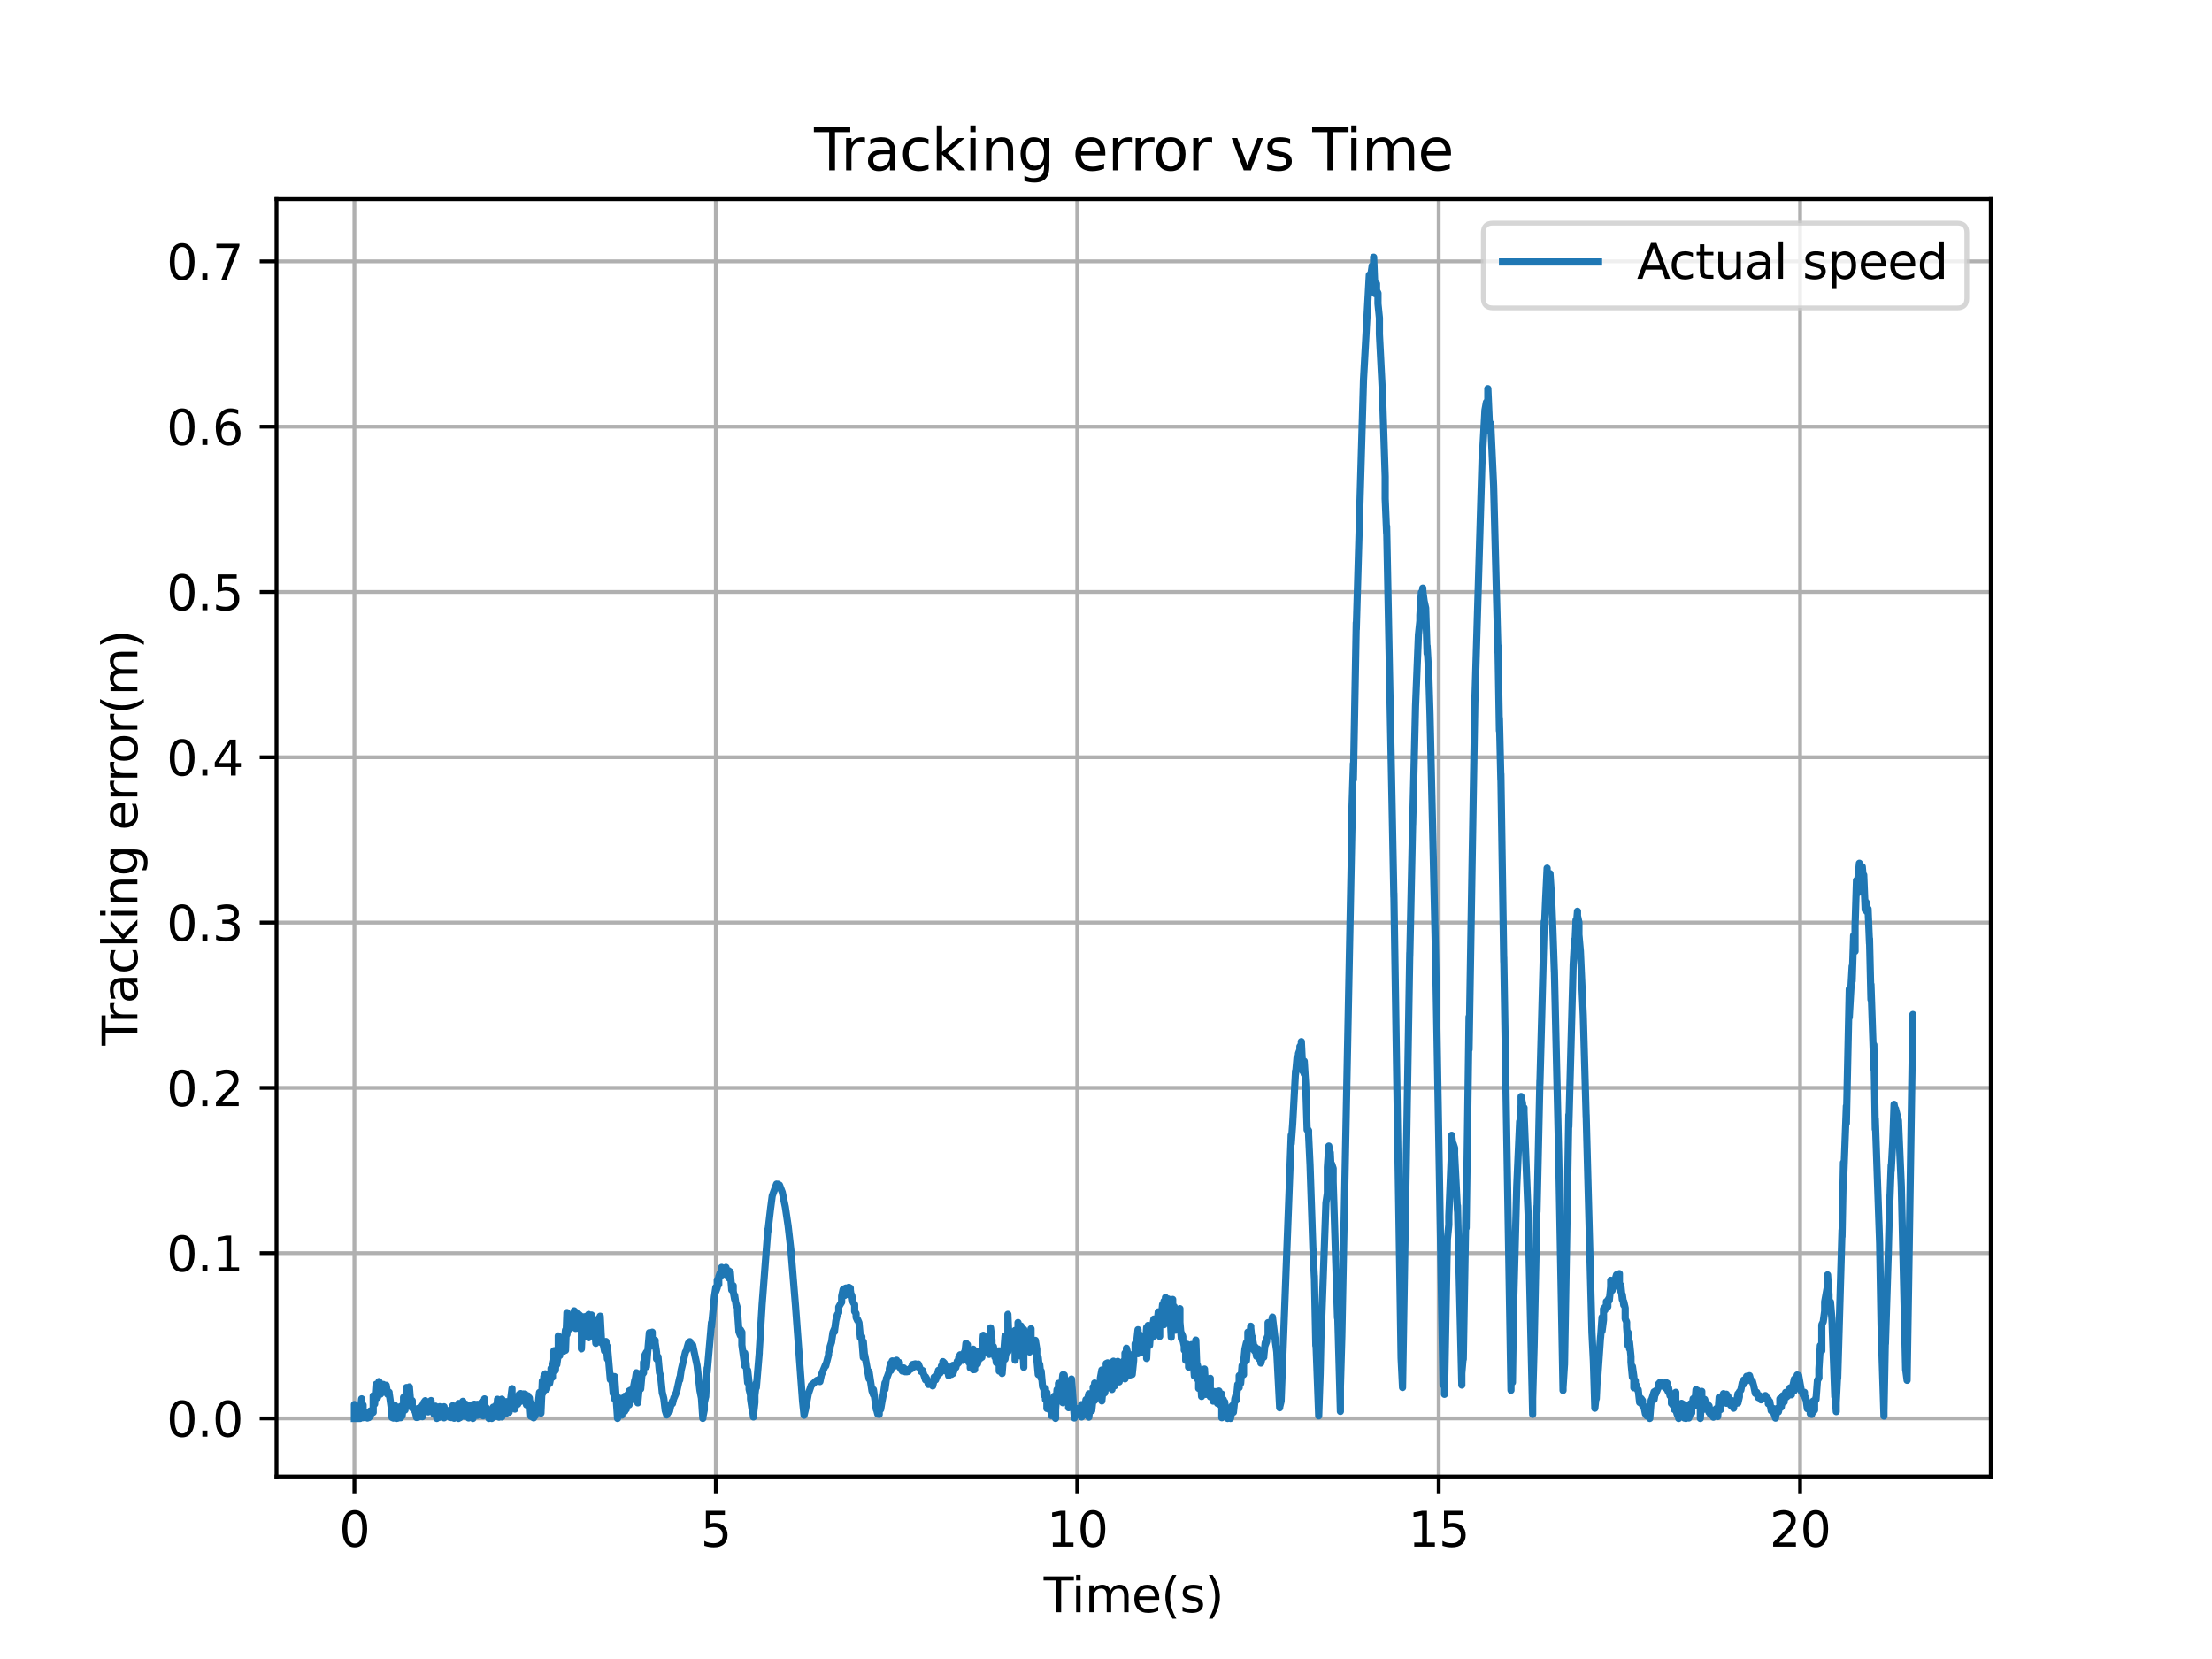 <?xml version="1.0" encoding="utf-8" standalone="no"?>
<!DOCTYPE svg PUBLIC "-//W3C//DTD SVG 1.1//EN"
  "http://www.w3.org/Graphics/SVG/1.1/DTD/svg11.dtd">
<svg xmlns:xlink="http://www.w3.org/1999/xlink" width="460.8pt" height="345.6pt" viewBox="0 0 460.8 345.6" xmlns="http://www.w3.org/2000/svg" version="1.1">
 <defs>
  <style type="text/css">*{stroke-linejoin: round; stroke-linecap: butt}</style>
 </defs>
 <g id="figure_1">
  <g id="patch_1">
   <path d="M 0 345.6 
L 460.8 345.6 
L 460.8 0 
L 0 0 
z
" style="fill: #ffffff"/>
  </g>
  <g id="axes_1">
   <g id="patch_2">
    <path d="M 57.6 307.584 
L 414.72 307.584 
L 414.72 41.472 
L 57.6 41.472 
z
" style="fill: #ffffff"/>
   </g>
   <g id="matplotlib.axis_1">
    <g id="xtick_1">
     <g id="line2d_1">
      <path d="M 73.833 307.584 
L 73.833 41.472 
" clip-path="url(#p4cb5cb1a49)" style="fill: none; stroke: #b0b0b0; stroke-width: 0.8; stroke-linecap: square"/>
     </g>
     <g id="line2d_2">
      <defs>
       <path id="me7d87feea1" d="M 0 0 
L 0 3.5 
" style="stroke: #000000; stroke-width: 0.8"/>
      </defs>
      <g>
       <use xlink:href="#me7d87feea1" x="73.833" y="307.584" style="stroke: #000000; stroke-width: 0.8"/>
      </g>
     </g>
     <g id="text_1">
      <!-- 0 -->
      <g transform="translate(70.651 322.182) scale(0.1 -0.1)">
       <defs>
        <path id="DejaVuSans-30" d="M 2034 4250 
Q 1547 4250 1301 3770 
Q 1056 3291 1056 2328 
Q 1056 1369 1301 889 
Q 1547 409 2034 409 
Q 2525 409 2770 889 
Q 3016 1369 3016 2328 
Q 3016 3291 2770 3770 
Q 2525 4250 2034 4250 
z
M 2034 4750 
Q 2819 4750 3233 4129 
Q 3647 3509 3647 2328 
Q 3647 1150 3233 529 
Q 2819 -91 2034 -91 
Q 1250 -91 836 529 
Q 422 1150 422 2328 
Q 422 3509 836 4129 
Q 1250 4750 2034 4750 
z
" transform="scale(0.016)"/>
       </defs>
       <use xlink:href="#DejaVuSans-30"/>
      </g>
     </g>
    </g>
    <g id="xtick_2">
     <g id="line2d_3">
      <path d="M 149.124 307.584 
L 149.124 41.472 
" clip-path="url(#p4cb5cb1a49)" style="fill: none; stroke: #b0b0b0; stroke-width: 0.8; stroke-linecap: square"/>
     </g>
     <g id="line2d_4">
      <g>
       <use xlink:href="#me7d87feea1" x="149.124" y="307.584" style="stroke: #000000; stroke-width: 0.8"/>
      </g>
     </g>
     <g id="text_2">
      <!-- 5 -->
      <g transform="translate(145.942 322.182) scale(0.1 -0.1)">
       <defs>
        <path id="DejaVuSans-35" d="M 691 4666 
L 3169 4666 
L 3169 4134 
L 1269 4134 
L 1269 2991 
Q 1406 3038 1543 3061 
Q 1681 3084 1819 3084 
Q 2600 3084 3056 2656 
Q 3513 2228 3513 1497 
Q 3513 744 3044 326 
Q 2575 -91 1722 -91 
Q 1428 -91 1123 -41 
Q 819 9 494 109 
L 494 744 
Q 775 591 1075 516 
Q 1375 441 1709 441 
Q 2250 441 2565 725 
Q 2881 1009 2881 1497 
Q 2881 1984 2565 2268 
Q 2250 2553 1709 2553 
Q 1456 2553 1204 2497 
Q 953 2441 691 2322 
L 691 4666 
z
" transform="scale(0.016)"/>
       </defs>
       <use xlink:href="#DejaVuSans-35"/>
      </g>
     </g>
    </g>
    <g id="xtick_3">
     <g id="line2d_5">
      <path d="M 224.415 307.584 
L 224.415 41.472 
" clip-path="url(#p4cb5cb1a49)" style="fill: none; stroke: #b0b0b0; stroke-width: 0.8; stroke-linecap: square"/>
     </g>
     <g id="line2d_6">
      <g>
       <use xlink:href="#me7d87feea1" x="224.415" y="307.584" style="stroke: #000000; stroke-width: 0.8"/>
      </g>
     </g>
     <g id="text_3">
      <!-- 10 -->
      <g transform="translate(218.052 322.182) scale(0.1 -0.1)">
       <defs>
        <path id="DejaVuSans-31" d="M 794 531 
L 1825 531 
L 1825 4091 
L 703 3866 
L 703 4441 
L 1819 4666 
L 2450 4666 
L 2450 531 
L 3481 531 
L 3481 0 
L 794 0 
L 794 531 
z
" transform="scale(0.016)"/>
       </defs>
       <use xlink:href="#DejaVuSans-31"/>
       <use xlink:href="#DejaVuSans-30" x="63.623"/>
      </g>
     </g>
    </g>
    <g id="xtick_4">
     <g id="line2d_7">
      <path d="M 299.706 307.584 
L 299.706 41.472 
" clip-path="url(#p4cb5cb1a49)" style="fill: none; stroke: #b0b0b0; stroke-width: 0.8; stroke-linecap: square"/>
     </g>
     <g id="line2d_8">
      <g>
       <use xlink:href="#me7d87feea1" x="299.706" y="307.584" style="stroke: #000000; stroke-width: 0.8"/>
      </g>
     </g>
     <g id="text_4">
      <!-- 15 -->
      <g transform="translate(293.343 322.182) scale(0.1 -0.1)">
       <use xlink:href="#DejaVuSans-31"/>
       <use xlink:href="#DejaVuSans-35" x="63.623"/>
      </g>
     </g>
    </g>
    <g id="xtick_5">
     <g id="line2d_9">
      <path d="M 374.996 307.584 
L 374.996 41.472 
" clip-path="url(#p4cb5cb1a49)" style="fill: none; stroke: #b0b0b0; stroke-width: 0.8; stroke-linecap: square"/>
     </g>
     <g id="line2d_10">
      <g>
       <use xlink:href="#me7d87feea1" x="374.996" y="307.584" style="stroke: #000000; stroke-width: 0.8"/>
      </g>
     </g>
     <g id="text_5">
      <!-- 20 -->
      <g transform="translate(368.634 322.182) scale(0.1 -0.1)">
       <defs>
        <path id="DejaVuSans-32" d="M 1228 531 
L 3431 531 
L 3431 0 
L 469 0 
L 469 531 
Q 828 903 1448 1529 
Q 2069 2156 2228 2338 
Q 2531 2678 2651 2914 
Q 2772 3150 2772 3378 
Q 2772 3750 2511 3984 
Q 2250 4219 1831 4219 
Q 1534 4219 1204 4116 
Q 875 4013 500 3803 
L 500 4441 
Q 881 4594 1212 4672 
Q 1544 4750 1819 4750 
Q 2544 4750 2975 4387 
Q 3406 4025 3406 3419 
Q 3406 3131 3298 2873 
Q 3191 2616 2906 2266 
Q 2828 2175 2409 1742 
Q 1991 1309 1228 531 
z
" transform="scale(0.016)"/>
       </defs>
       <use xlink:href="#DejaVuSans-32"/>
       <use xlink:href="#DejaVuSans-30" x="63.623"/>
      </g>
     </g>
    </g>
    <g id="text_6">
     <!-- Time(s) -->
     <g transform="translate(217.42 335.861) scale(0.1 -0.1)">
      <defs>
       <path id="DejaVuSans-54" d="M -19 4666 
L 3928 4666 
L 3928 4134 
L 2272 4134 
L 2272 0 
L 1638 0 
L 1638 4134 
L -19 4134 
L -19 4666 
z
" transform="scale(0.016)"/>
       <path id="DejaVuSans-69" d="M 603 3500 
L 1178 3500 
L 1178 0 
L 603 0 
L 603 3500 
z
M 603 4863 
L 1178 4863 
L 1178 4134 
L 603 4134 
L 603 4863 
z
" transform="scale(0.016)"/>
       <path id="DejaVuSans-6d" d="M 3328 2828 
Q 3544 3216 3844 3400 
Q 4144 3584 4550 3584 
Q 5097 3584 5394 3201 
Q 5691 2819 5691 2113 
L 5691 0 
L 5113 0 
L 5113 2094 
Q 5113 2597 4934 2840 
Q 4756 3084 4391 3084 
Q 3944 3084 3684 2787 
Q 3425 2491 3425 1978 
L 3425 0 
L 2847 0 
L 2847 2094 
Q 2847 2600 2669 2842 
Q 2491 3084 2119 3084 
Q 1678 3084 1418 2786 
Q 1159 2488 1159 1978 
L 1159 0 
L 581 0 
L 581 3500 
L 1159 3500 
L 1159 2956 
Q 1356 3278 1631 3431 
Q 1906 3584 2284 3584 
Q 2666 3584 2933 3390 
Q 3200 3197 3328 2828 
z
" transform="scale(0.016)"/>
       <path id="DejaVuSans-65" d="M 3597 1894 
L 3597 1613 
L 953 1613 
Q 991 1019 1311 708 
Q 1631 397 2203 397 
Q 2534 397 2845 478 
Q 3156 559 3463 722 
L 3463 178 
Q 3153 47 2828 -22 
Q 2503 -91 2169 -91 
Q 1331 -91 842 396 
Q 353 884 353 1716 
Q 353 2575 817 3079 
Q 1281 3584 2069 3584 
Q 2775 3584 3186 3129 
Q 3597 2675 3597 1894 
z
M 3022 2063 
Q 3016 2534 2758 2815 
Q 2500 3097 2075 3097 
Q 1594 3097 1305 2825 
Q 1016 2553 972 2059 
L 3022 2063 
z
" transform="scale(0.016)"/>
       <path id="DejaVuSans-28" d="M 1984 4856 
Q 1566 4138 1362 3434 
Q 1159 2731 1159 2009 
Q 1159 1288 1364 580 
Q 1569 -128 1984 -844 
L 1484 -844 
Q 1016 -109 783 600 
Q 550 1309 550 2009 
Q 550 2706 781 3412 
Q 1013 4119 1484 4856 
L 1984 4856 
z
" transform="scale(0.016)"/>
       <path id="DejaVuSans-73" d="M 2834 3397 
L 2834 2853 
Q 2591 2978 2328 3040 
Q 2066 3103 1784 3103 
Q 1356 3103 1142 2972 
Q 928 2841 928 2578 
Q 928 2378 1081 2264 
Q 1234 2150 1697 2047 
L 1894 2003 
Q 2506 1872 2764 1633 
Q 3022 1394 3022 966 
Q 3022 478 2636 193 
Q 2250 -91 1575 -91 
Q 1294 -91 989 -36 
Q 684 19 347 128 
L 347 722 
Q 666 556 975 473 
Q 1284 391 1588 391 
Q 1994 391 2212 530 
Q 2431 669 2431 922 
Q 2431 1156 2273 1281 
Q 2116 1406 1581 1522 
L 1381 1569 
Q 847 1681 609 1914 
Q 372 2147 372 2553 
Q 372 3047 722 3315 
Q 1072 3584 1716 3584 
Q 2034 3584 2315 3537 
Q 2597 3491 2834 3397 
z
" transform="scale(0.016)"/>
       <path id="DejaVuSans-29" d="M 513 4856 
L 1013 4856 
Q 1481 4119 1714 3412 
Q 1947 2706 1947 2009 
Q 1947 1309 1714 600 
Q 1481 -109 1013 -844 
L 513 -844 
Q 928 -128 1133 580 
Q 1338 1288 1338 2009 
Q 1338 2731 1133 3434 
Q 928 4138 513 4856 
z
" transform="scale(0.016)"/>
      </defs>
      <use xlink:href="#DejaVuSans-54"/>
      <use xlink:href="#DejaVuSans-69" x="57.959"/>
      <use xlink:href="#DejaVuSans-6d" x="85.742"/>
      <use xlink:href="#DejaVuSans-65" x="183.154"/>
      <use xlink:href="#DejaVuSans-28" x="244.678"/>
      <use xlink:href="#DejaVuSans-73" x="283.691"/>
      <use xlink:href="#DejaVuSans-29" x="335.791"/>
     </g>
    </g>
   </g>
   <g id="matplotlib.axis_2">
    <g id="ytick_1">
     <g id="line2d_11">
      <path d="M 57.6 295.488 
L 414.72 295.488 
" clip-path="url(#p4cb5cb1a49)" style="fill: none; stroke: #b0b0b0; stroke-width: 0.8; stroke-linecap: square"/>
     </g>
     <g id="line2d_12">
      <defs>
       <path id="m8206d43d60" d="M 0 0 
L -3.5 0 
" style="stroke: #000000; stroke-width: 0.8"/>
      </defs>
      <g>
       <use xlink:href="#m8206d43d60" x="57.6" y="295.488" style="stroke: #000000; stroke-width: 0.8"/>
      </g>
     </g>
     <g id="text_7">
      <!-- 0.0 -->
      <g transform="translate(34.697 299.287) scale(0.1 -0.1)">
       <defs>
        <path id="DejaVuSans-2e" d="M 684 794 
L 1344 794 
L 1344 0 
L 684 0 
L 684 794 
z
" transform="scale(0.016)"/>
       </defs>
       <use xlink:href="#DejaVuSans-30"/>
       <use xlink:href="#DejaVuSans-2e" x="63.623"/>
       <use xlink:href="#DejaVuSans-30" x="95.41"/>
      </g>
     </g>
    </g>
    <g id="ytick_2">
     <g id="line2d_13">
      <path d="M 57.6 261.053 
L 414.72 261.053 
" clip-path="url(#p4cb5cb1a49)" style="fill: none; stroke: #b0b0b0; stroke-width: 0.8; stroke-linecap: square"/>
     </g>
     <g id="line2d_14">
      <g>
       <use xlink:href="#m8206d43d60" x="57.6" y="261.053" style="stroke: #000000; stroke-width: 0.8"/>
      </g>
     </g>
     <g id="text_8">
      <!-- 0.1 -->
      <g transform="translate(34.697 264.853) scale(0.1 -0.1)">
       <use xlink:href="#DejaVuSans-30"/>
       <use xlink:href="#DejaVuSans-2e" x="63.623"/>
       <use xlink:href="#DejaVuSans-31" x="95.41"/>
      </g>
     </g>
    </g>
    <g id="ytick_3">
     <g id="line2d_15">
      <path d="M 57.6 226.619 
L 414.72 226.619 
" clip-path="url(#p4cb5cb1a49)" style="fill: none; stroke: #b0b0b0; stroke-width: 0.8; stroke-linecap: square"/>
     </g>
     <g id="line2d_16">
      <g>
       <use xlink:href="#m8206d43d60" x="57.6" y="226.619" style="stroke: #000000; stroke-width: 0.8"/>
      </g>
     </g>
     <g id="text_9">
      <!-- 0.2 -->
      <g transform="translate(34.697 230.418) scale(0.1 -0.1)">
       <use xlink:href="#DejaVuSans-30"/>
       <use xlink:href="#DejaVuSans-2e" x="63.623"/>
       <use xlink:href="#DejaVuSans-32" x="95.41"/>
      </g>
     </g>
    </g>
    <g id="ytick_4">
     <g id="line2d_17">
      <path d="M 57.6 192.184 
L 414.72 192.184 
" clip-path="url(#p4cb5cb1a49)" style="fill: none; stroke: #b0b0b0; stroke-width: 0.8; stroke-linecap: square"/>
     </g>
     <g id="line2d_18">
      <g>
       <use xlink:href="#m8206d43d60" x="57.6" y="192.184" style="stroke: #000000; stroke-width: 0.8"/>
      </g>
     </g>
     <g id="text_10">
      <!-- 0.3 -->
      <g transform="translate(34.697 195.984) scale(0.1 -0.1)">
       <defs>
        <path id="DejaVuSans-33" d="M 2597 2516 
Q 3050 2419 3304 2112 
Q 3559 1806 3559 1356 
Q 3559 666 3084 287 
Q 2609 -91 1734 -91 
Q 1441 -91 1130 -33 
Q 819 25 488 141 
L 488 750 
Q 750 597 1062 519 
Q 1375 441 1716 441 
Q 2309 441 2620 675 
Q 2931 909 2931 1356 
Q 2931 1769 2642 2001 
Q 2353 2234 1838 2234 
L 1294 2234 
L 1294 2753 
L 1863 2753 
Q 2328 2753 2575 2939 
Q 2822 3125 2822 3475 
Q 2822 3834 2567 4026 
Q 2313 4219 1838 4219 
Q 1578 4219 1281 4162 
Q 984 4106 628 3988 
L 628 4550 
Q 988 4650 1302 4700 
Q 1616 4750 1894 4750 
Q 2613 4750 3031 4423 
Q 3450 4097 3450 3541 
Q 3450 3153 3228 2886 
Q 3006 2619 2597 2516 
z
" transform="scale(0.016)"/>
       </defs>
       <use xlink:href="#DejaVuSans-30"/>
       <use xlink:href="#DejaVuSans-2e" x="63.623"/>
       <use xlink:href="#DejaVuSans-33" x="95.41"/>
      </g>
     </g>
    </g>
    <g id="ytick_5">
     <g id="line2d_19">
      <path d="M 57.6 157.75 
L 414.72 157.75 
" clip-path="url(#p4cb5cb1a49)" style="fill: none; stroke: #b0b0b0; stroke-width: 0.8; stroke-linecap: square"/>
     </g>
     <g id="line2d_20">
      <g>
       <use xlink:href="#m8206d43d60" x="57.6" y="157.75" style="stroke: #000000; stroke-width: 0.8"/>
      </g>
     </g>
     <g id="text_11">
      <!-- 0.4 -->
      <g transform="translate(34.697 161.549) scale(0.1 -0.1)">
       <defs>
        <path id="DejaVuSans-34" d="M 2419 4116 
L 825 1625 
L 2419 1625 
L 2419 4116 
z
M 2253 4666 
L 3047 4666 
L 3047 1625 
L 3713 1625 
L 3713 1100 
L 3047 1100 
L 3047 0 
L 2419 0 
L 2419 1100 
L 313 1100 
L 313 1709 
L 2253 4666 
z
" transform="scale(0.016)"/>
       </defs>
       <use xlink:href="#DejaVuSans-30"/>
       <use xlink:href="#DejaVuSans-2e" x="63.623"/>
       <use xlink:href="#DejaVuSans-34" x="95.41"/>
      </g>
     </g>
    </g>
    <g id="ytick_6">
     <g id="line2d_21">
      <path d="M 57.6 123.315 
L 414.72 123.315 
" clip-path="url(#p4cb5cb1a49)" style="fill: none; stroke: #b0b0b0; stroke-width: 0.8; stroke-linecap: square"/>
     </g>
     <g id="line2d_22">
      <g>
       <use xlink:href="#m8206d43d60" x="57.6" y="123.315" style="stroke: #000000; stroke-width: 0.8"/>
      </g>
     </g>
     <g id="text_12">
      <!-- 0.5 -->
      <g transform="translate(34.697 127.114) scale(0.1 -0.1)">
       <use xlink:href="#DejaVuSans-30"/>
       <use xlink:href="#DejaVuSans-2e" x="63.623"/>
       <use xlink:href="#DejaVuSans-35" x="95.41"/>
      </g>
     </g>
    </g>
    <g id="ytick_7">
     <g id="line2d_23">
      <path d="M 57.6 88.881 
L 414.72 88.881 
" clip-path="url(#p4cb5cb1a49)" style="fill: none; stroke: #b0b0b0; stroke-width: 0.8; stroke-linecap: square"/>
     </g>
     <g id="line2d_24">
      <g>
       <use xlink:href="#m8206d43d60" x="57.6" y="88.881" style="stroke: #000000; stroke-width: 0.8"/>
      </g>
     </g>
     <g id="text_13">
      <!-- 0.6 -->
      <g transform="translate(34.697 92.68) scale(0.1 -0.1)">
       <defs>
        <path id="DejaVuSans-36" d="M 2113 2584 
Q 1688 2584 1439 2293 
Q 1191 2003 1191 1497 
Q 1191 994 1439 701 
Q 1688 409 2113 409 
Q 2538 409 2786 701 
Q 3034 994 3034 1497 
Q 3034 2003 2786 2293 
Q 2538 2584 2113 2584 
z
M 3366 4563 
L 3366 3988 
Q 3128 4100 2886 4159 
Q 2644 4219 2406 4219 
Q 1781 4219 1451 3797 
Q 1122 3375 1075 2522 
Q 1259 2794 1537 2939 
Q 1816 3084 2150 3084 
Q 2853 3084 3261 2657 
Q 3669 2231 3669 1497 
Q 3669 778 3244 343 
Q 2819 -91 2113 -91 
Q 1303 -91 875 529 
Q 447 1150 447 2328 
Q 447 3434 972 4092 
Q 1497 4750 2381 4750 
Q 2619 4750 2861 4703 
Q 3103 4656 3366 4563 
z
" transform="scale(0.016)"/>
       </defs>
       <use xlink:href="#DejaVuSans-30"/>
       <use xlink:href="#DejaVuSans-2e" x="63.623"/>
       <use xlink:href="#DejaVuSans-36" x="95.41"/>
      </g>
     </g>
    </g>
    <g id="ytick_8">
     <g id="line2d_25">
      <path d="M 57.6 54.446 
L 414.72 54.446 
" clip-path="url(#p4cb5cb1a49)" style="fill: none; stroke: #b0b0b0; stroke-width: 0.8; stroke-linecap: square"/>
     </g>
     <g id="line2d_26">
      <g>
       <use xlink:href="#m8206d43d60" x="57.6" y="54.446" style="stroke: #000000; stroke-width: 0.8"/>
      </g>
     </g>
     <g id="text_14">
      <!-- 0.7 -->
      <g transform="translate(34.697 58.245) scale(0.1 -0.1)">
       <defs>
        <path id="DejaVuSans-37" d="M 525 4666 
L 3525 4666 
L 3525 4397 
L 1831 0 
L 1172 0 
L 2766 4134 
L 525 4134 
L 525 4666 
z
" transform="scale(0.016)"/>
       </defs>
       <use xlink:href="#DejaVuSans-30"/>
       <use xlink:href="#DejaVuSans-2e" x="63.623"/>
       <use xlink:href="#DejaVuSans-37" x="95.41"/>
      </g>
     </g>
    </g>
    <g id="text_15">
     <!-- Tracking error(m) -->
     <g transform="translate(28.617 217.804) rotate(-90) scale(0.1 -0.1)">
      <defs>
       <path id="DejaVuSans-72" d="M 2631 2963 
Q 2534 3019 2420 3045 
Q 2306 3072 2169 3072 
Q 1681 3072 1420 2755 
Q 1159 2438 1159 1844 
L 1159 0 
L 581 0 
L 581 3500 
L 1159 3500 
L 1159 2956 
Q 1341 3275 1631 3429 
Q 1922 3584 2338 3584 
Q 2397 3584 2469 3576 
Q 2541 3569 2628 3553 
L 2631 2963 
z
" transform="scale(0.016)"/>
       <path id="DejaVuSans-61" d="M 2194 1759 
Q 1497 1759 1228 1600 
Q 959 1441 959 1056 
Q 959 750 1161 570 
Q 1363 391 1709 391 
Q 2188 391 2477 730 
Q 2766 1069 2766 1631 
L 2766 1759 
L 2194 1759 
z
M 3341 1997 
L 3341 0 
L 2766 0 
L 2766 531 
Q 2569 213 2275 61 
Q 1981 -91 1556 -91 
Q 1019 -91 701 211 
Q 384 513 384 1019 
Q 384 1609 779 1909 
Q 1175 2209 1959 2209 
L 2766 2209 
L 2766 2266 
Q 2766 2663 2505 2880 
Q 2244 3097 1772 3097 
Q 1472 3097 1187 3025 
Q 903 2953 641 2809 
L 641 3341 
Q 956 3463 1253 3523 
Q 1550 3584 1831 3584 
Q 2591 3584 2966 3190 
Q 3341 2797 3341 1997 
z
" transform="scale(0.016)"/>
       <path id="DejaVuSans-63" d="M 3122 3366 
L 3122 2828 
Q 2878 2963 2633 3030 
Q 2388 3097 2138 3097 
Q 1578 3097 1268 2742 
Q 959 2388 959 1747 
Q 959 1106 1268 751 
Q 1578 397 2138 397 
Q 2388 397 2633 464 
Q 2878 531 3122 666 
L 3122 134 
Q 2881 22 2623 -34 
Q 2366 -91 2075 -91 
Q 1284 -91 818 406 
Q 353 903 353 1747 
Q 353 2603 823 3093 
Q 1294 3584 2113 3584 
Q 2378 3584 2631 3529 
Q 2884 3475 3122 3366 
z
" transform="scale(0.016)"/>
       <path id="DejaVuSans-6b" d="M 581 4863 
L 1159 4863 
L 1159 1991 
L 2875 3500 
L 3609 3500 
L 1753 1863 
L 3688 0 
L 2938 0 
L 1159 1709 
L 1159 0 
L 581 0 
L 581 4863 
z
" transform="scale(0.016)"/>
       <path id="DejaVuSans-6e" d="M 3513 2113 
L 3513 0 
L 2938 0 
L 2938 2094 
Q 2938 2591 2744 2837 
Q 2550 3084 2163 3084 
Q 1697 3084 1428 2787 
Q 1159 2491 1159 1978 
L 1159 0 
L 581 0 
L 581 3500 
L 1159 3500 
L 1159 2956 
Q 1366 3272 1645 3428 
Q 1925 3584 2291 3584 
Q 2894 3584 3203 3211 
Q 3513 2838 3513 2113 
z
" transform="scale(0.016)"/>
       <path id="DejaVuSans-67" d="M 2906 1791 
Q 2906 2416 2648 2759 
Q 2391 3103 1925 3103 
Q 1463 3103 1205 2759 
Q 947 2416 947 1791 
Q 947 1169 1205 825 
Q 1463 481 1925 481 
Q 2391 481 2648 825 
Q 2906 1169 2906 1791 
z
M 3481 434 
Q 3481 -459 3084 -895 
Q 2688 -1331 1869 -1331 
Q 1566 -1331 1297 -1286 
Q 1028 -1241 775 -1147 
L 775 -588 
Q 1028 -725 1275 -790 
Q 1522 -856 1778 -856 
Q 2344 -856 2625 -561 
Q 2906 -266 2906 331 
L 2906 616 
Q 2728 306 2450 153 
Q 2172 0 1784 0 
Q 1141 0 747 490 
Q 353 981 353 1791 
Q 353 2603 747 3093 
Q 1141 3584 1784 3584 
Q 2172 3584 2450 3431 
Q 2728 3278 2906 2969 
L 2906 3500 
L 3481 3500 
L 3481 434 
z
" transform="scale(0.016)"/>
       <path id="DejaVuSans-20" transform="scale(0.016)"/>
       <path id="DejaVuSans-6f" d="M 1959 3097 
Q 1497 3097 1228 2736 
Q 959 2375 959 1747 
Q 959 1119 1226 758 
Q 1494 397 1959 397 
Q 2419 397 2687 759 
Q 2956 1122 2956 1747 
Q 2956 2369 2687 2733 
Q 2419 3097 1959 3097 
z
M 1959 3584 
Q 2709 3584 3137 3096 
Q 3566 2609 3566 1747 
Q 3566 888 3137 398 
Q 2709 -91 1959 -91 
Q 1206 -91 779 398 
Q 353 888 353 1747 
Q 353 2609 779 3096 
Q 1206 3584 1959 3584 
z
" transform="scale(0.016)"/>
      </defs>
      <use xlink:href="#DejaVuSans-54"/>
      <use xlink:href="#DejaVuSans-72" x="46.334"/>
      <use xlink:href="#DejaVuSans-61" x="87.447"/>
      <use xlink:href="#DejaVuSans-63" x="148.727"/>
      <use xlink:href="#DejaVuSans-6b" x="203.707"/>
      <use xlink:href="#DejaVuSans-69" x="261.617"/>
      <use xlink:href="#DejaVuSans-6e" x="289.4"/>
      <use xlink:href="#DejaVuSans-67" x="352.779"/>
      <use xlink:href="#DejaVuSans-20" x="416.256"/>
      <use xlink:href="#DejaVuSans-65" x="448.043"/>
      <use xlink:href="#DejaVuSans-72" x="509.566"/>
      <use xlink:href="#DejaVuSans-72" x="548.93"/>
      <use xlink:href="#DejaVuSans-6f" x="587.793"/>
      <use xlink:href="#DejaVuSans-72" x="648.975"/>
      <use xlink:href="#DejaVuSans-28" x="690.088"/>
      <use xlink:href="#DejaVuSans-6d" x="729.102"/>
      <use xlink:href="#DejaVuSans-29" x="826.514"/>
     </g>
    </g>
   </g>
   <g id="line2d_27">
    <path d="M 73.833 295.488 
L 73.833 292.584 
L 74.134 295.488 
L 74.134 295.488 
L 75.037 295.488 
L 75.037 294.214 
L 75.339 291.408 
L 75.339 293.716 
L 75.64 292.69 
L 75.64 295.33 
L 75.941 295.131 
L 75.941 294.864 
L 76.242 295.115 
L 76.242 294.59 
L 76.543 294.216 
L 76.543 295.407 
L 76.844 295.255 
L 76.844 295.31 
L 77.146 293.929 
L 77.146 295.042 
L 77.447 293.823 
L 77.447 294.097 
L 77.748 294.232 
L 77.748 290.763 
L 78.049 291.255 
L 78.049 292.486 
L 78.35 288.372 
L 78.35 289.299 
L 78.651 291.134 
L 78.651 288.488 
L 78.953 287.808 
L 78.953 287.908 
L 79.254 288.256 
L 79.254 290.433 
L 79.555 289.276 
L 79.555 289.342 
L 79.856 290.021 
L 79.856 288.403 
L 80.157 289.147 
L 80.157 289.793 
L 80.458 289.644 
L 80.458 288.576 
L 80.759 290.461 
L 81.061 290.033 
L 81.061 290.161 
L 81.663 294.387 
L 81.663 295.278 
L 81.964 295.417 
L 81.964 293.802 
L 82.265 294.638 
L 82.265 292.777 
L 82.566 295.488 
L 82.566 295.488 
L 82.868 295.423 
L 82.868 293.894 
L 83.169 295.343 
L 83.169 295.327 
L 83.47 295.333 
L 83.47 292.982 
L 83.771 293.978 
L 83.771 294.949 
L 84.072 292.419 
L 84.072 291.092 
L 84.373 291.056 
L 84.373 293.736 
L 84.675 289.053 
L 84.675 291.71 
L 84.976 291.966 
L 84.976 292.318 
L 85.277 292.282 
L 85.277 288.921 
L 85.578 292.512 
L 85.578 292.319 
L 85.879 291.778 
L 85.879 293.323 
L 86.18 293.427 
L 86.18 293.419 
L 86.482 294.104 
L 86.482 293.916 
L 86.783 295.29 
L 86.783 295.227 
L 87.084 293.407 
L 87.084 293.53 
L 87.385 295.131 
L 87.686 292.943 
L 87.987 295.125 
L 88.289 294.162 
L 88.289 292.191 
L 88.59 291.791 
L 88.59 293.697 
L 88.891 294.071 
L 88.891 293.531 
L 89.192 294.124 
L 89.794 291.767 
L 89.794 292.453 
L 90.096 293.166 
L 90.096 293.873 
L 90.397 293.309 
L 90.397 294.608 
L 90.698 292.924 
L 90.698 293.795 
L 90.999 295.488 
L 90.999 295.488 
L 91.3 294.518 
L 91.3 295.287 
L 91.601 295.239 
L 91.601 293.035 
L 91.903 294.846 
L 91.903 293.715 
L 92.204 295.222 
L 92.204 294.481 
L 92.505 293.052 
L 92.505 295.363 
L 92.806 294.684 
L 92.806 293.645 
L 93.107 293.825 
L 93.107 294.75 
L 93.408 294.735 
L 93.408 294.747 
L 93.71 295.248 
L 93.71 294.539 
L 94.011 295.305 
L 94.011 294.42 
L 94.312 292.837 
L 94.312 294.188 
L 94.613 295.447 
L 94.613 293.467 
L 94.914 293.362 
L 94.914 294.426 
L 95.215 294.385 
L 95.215 294.252 
L 95.517 295.488 
L 95.517 292.381 
L 95.818 295.328 
L 95.818 294.844 
L 96.119 295.056 
L 96.119 293.41 
L 96.42 291.926 
L 96.42 294.789 
L 96.721 293.62 
L 96.721 295.024 
L 97.022 292.511 
L 97.022 294.502 
L 97.324 293.799 
L 97.625 295.385 
L 97.625 294.57 
L 97.926 293.997 
L 97.926 295.17 
L 98.227 292.684 
L 98.227 294.819 
L 98.528 295.488 
L 98.528 295.488 
L 98.829 292.519 
L 98.829 293.931 
L 99.13 294.165 
L 99.13 294.414 
L 99.432 292.548 
L 99.432 294.85 
L 99.733 293.24 
L 99.733 293.441 
L 100.034 293.564 
L 100.034 293.821 
L 100.335 292.133 
L 100.335 292.93 
L 100.636 294.934 
L 100.636 293.467 
L 100.937 291.415 
L 100.937 293.325 
L 101.239 293.159 
L 101.239 293.441 
L 101.54 293.789 
L 101.54 293.542 
L 101.841 295.488 
L 101.841 295.488 
L 102.142 293.748 
L 102.142 293.867 
L 102.443 295.488 
L 102.443 295.488 
L 102.744 293.138 
L 102.744 293.665 
L 103.046 293.638 
L 103.046 294.623 
L 103.347 292.726 
L 103.347 295.075 
L 103.648 291.501 
L 103.648 293.651 
L 103.949 295.219 
L 103.949 292.606 
L 104.25 291.744 
L 104.25 292.142 
L 104.551 291.478 
L 104.551 295.175 
L 104.853 292.203 
L 104.853 293.905 
L 105.154 292.5 
L 105.154 293.613 
L 105.455 291.995 
L 105.455 294.439 
L 105.756 292.192 
L 105.756 292.881 
L 106.057 294.202 
L 106.057 292.246 
L 106.358 292.976 
L 106.358 291.687 
L 106.66 289.279 
L 106.66 292.254 
L 106.961 292.823 
L 106.961 293.279 
L 107.262 290.936 
L 107.262 293.539 
L 107.563 291.627 
L 107.563 291.982 
L 107.864 292.522 
L 107.864 291.159 
L 108.165 290.472 
L 108.165 291.031 
L 108.467 290.315 
L 108.467 291.937 
L 108.768 290.429 
L 108.768 291.179 
L 109.069 290.39 
L 109.069 291.479 
L 109.37 291.828 
L 109.37 290.405 
L 109.671 292.656 
L 109.671 291.326 
L 109.972 290.776 
L 109.972 292.028 
L 110.274 292.809 
L 110.274 291.216 
L 110.575 295.034 
L 110.575 292.249 
L 110.876 292.647 
L 110.876 295.181 
L 111.177 295.365 
L 111.177 294.783 
L 111.478 294.961 
L 111.478 293.331 
L 111.779 293.994 
L 111.779 294.366 
L 112.081 293.719 
L 112.081 292.785 
L 112.382 290.069 
L 112.382 292.251 
L 112.683 291.346 
L 112.683 294.404 
L 112.984 287.662 
L 112.984 290.362 
L 113.285 289.709 
L 113.285 286.783 
L 113.586 286.199 
L 113.586 288.215 
L 113.888 286.695 
L 113.888 289.413 
L 114.189 286.723 
L 114.189 287.1 
L 114.49 286.388 
L 114.49 288.216 
L 114.791 286.649 
L 114.791 285.071 
L 115.092 286.91 
L 115.092 284.689 
L 115.393 283.305 
L 115.393 281.385 
L 115.694 282.48 
L 115.694 285.476 
L 115.996 281.164 
L 115.996 284.248 
L 116.297 282.073 
L 116.297 278.294 
L 116.598 282.393 
L 116.598 279.092 
L 116.899 278.736 
L 116.899 279.792 
L 117.2 279.484 
L 117.2 280.012 
L 117.501 281.442 
L 117.501 279.852 
L 117.803 277.08 
L 117.803 281.296 
L 118.104 273.427 
L 118.104 278.008 
L 118.405 275.322 
L 118.405 273.84 
L 118.706 276.818 
L 118.706 275.004 
L 119.007 276.328 
L 119.007 275.935 
L 119.308 275.69 
L 119.308 276.174 
L 119.61 273.071 
L 119.61 274.07 
L 119.911 273.323 
L 119.911 276.734 
L 120.212 276.384 
L 120.212 276.583 
L 120.513 275.917 
L 120.513 273.77 
L 120.814 274.033 
L 120.814 276.899 
L 121.115 275.949 
L 121.115 280.989 
L 121.417 274.315 
L 121.718 276.032 
L 121.718 277.165 
L 122.019 278.395 
L 122.019 274.251 
L 122.32 276.109 
L 122.621 273.825 
L 122.621 278.665 
L 122.922 276.22 
L 122.922 276.475 
L 123.224 275.486 
L 123.224 273.942 
L 123.525 277.337 
L 123.525 275.597 
L 123.826 277.948 
L 123.826 276.297 
L 124.127 279.837 
L 124.428 279.154 
L 124.428 275.957 
L 124.729 276.329 
L 124.729 274.652 
L 125.031 274.848 
L 125.031 274.189 
L 125.332 279.764 
L 125.633 279.98 
L 125.633 279.847 
L 125.934 281.429 
L 125.934 280.953 
L 126.235 280.126 
L 126.235 279.462 
L 126.536 283.091 
L 126.536 280.508 
L 127.139 287.384 
L 127.139 286.278 
L 127.44 287.565 
L 127.44 286.923 
L 127.741 290.274 
L 127.741 289.139 
L 128.042 291.454 
L 128.042 286.774 
L 128.645 295.488 
L 128.645 295.488 
L 128.946 292.492 
L 128.946 291.233 
L 129.247 292.657 
L 129.247 292.394 
L 129.548 294.803 
L 129.548 292.432 
L 129.849 293.663 
L 129.849 293.258 
L 130.15 294.005 
L 130.15 290.875 
L 130.452 293.569 
L 130.452 293.01 
L 130.753 290.499 
L 130.753 292.058 
L 131.054 292.674 
L 131.054 289.776 
L 131.355 289.602 
L 131.355 289.905 
L 131.656 291.56 
L 131.656 290.628 
L 132.258 287.463 
L 132.258 287.869 
L 132.56 285.969 
L 132.56 285.996 
L 132.861 287.724 
L 132.861 292.242 
L 133.162 289.041 
L 133.162 287.552 
L 133.463 289.344 
L 133.764 285.891 
L 133.764 286.377 
L 134.065 285.979 
L 134.065 283.798 
L 134.367 283.306 
L 134.367 282.252 
L 134.668 281.691 
L 134.668 284.712 
L 135.27 277.622 
L 135.27 277.825 
L 135.571 279.399 
L 135.571 280.408 
L 135.872 277.513 
L 135.872 278.52 
L 136.174 280.012 
L 136.475 279.217 
L 136.475 279.717 
L 136.776 281.707 
L 136.776 283.103 
L 137.077 282.646 
L 137.077 282.673 
L 137.378 285.936 
L 137.679 286.796 
L 137.679 287.244 
L 137.981 290.263 
L 137.981 290.112 
L 138.282 291.343 
L 138.583 293.869 
L 138.583 293.861 
L 138.884 294.765 
L 138.884 294.751 
L 139.486 293.752 
L 139.486 293.973 
L 139.788 292.535 
L 139.788 292.641 
L 140.089 291.863 
L 140.089 292.399 
L 140.39 291.149 
L 140.39 291.257 
L 140.992 289.872 
L 140.992 289.776 
L 141.595 287.014 
L 141.595 287.499 
L 141.896 285.423 
L 142.799 281.644 
L 143.1 281.171 
L 143.1 280.875 
L 143.402 279.826 
L 143.703 279.493 
L 143.703 279.736 
L 144.305 280.448 
L 144.305 280.215 
L 145.209 284.438 
L 145.811 289.663 
L 146.112 291.166 
L 146.112 290.985 
L 146.413 295.484 
L 146.413 295.242 
L 146.714 293.732 
L 146.714 292.237 
L 147.016 290.869 
L 147.016 290.952 
L 147.317 284.985 
L 147.317 285.855 
L 148.22 275.516 
L 148.22 276.359 
L 148.823 270.126 
L 149.124 268.173 
L 149.124 269.027 
L 149.425 268.221 
L 149.425 266.635 
L 149.726 267.591 
L 149.726 265.971 
L 150.027 265.157 
L 150.027 265.993 
L 150.328 264.027 
L 150.328 264.704 
L 150.629 264.726 
L 150.629 264.563 
L 150.931 264.321 
L 150.931 265.45 
L 151.232 264.024 
L 151.232 264.76 
L 151.834 266.238 
L 151.834 264.751 
L 152.135 266.457 
L 152.135 264.956 
L 152.436 268.74 
L 152.436 268.533 
L 152.738 267.83 
L 152.738 268.964 
L 153.039 270.684 
L 153.039 269.838 
L 153.34 271.927 
L 153.34 271.6 
L 153.641 272.574 
L 153.641 273.246 
L 153.942 277.437 
L 154.243 278.204 
L 154.243 277.008 
L 154.545 277.528 
L 154.545 280.209 
L 155.147 284.554 
L 155.147 281.889 
L 155.448 284.203 
L 155.749 288.049 
L 155.749 285.461 
L 156.05 288.13 
L 156.05 289.429 
L 156.352 290.653 
L 156.352 291.441 
L 156.653 293.491 
L 156.653 292.518 
L 156.954 295.179 
L 156.954 294.798 
L 157.255 292.123 
L 157.255 290.656 
L 157.556 288.037 
L 157.556 289.066 
L 158.159 281.886 
L 158.159 281.664 
L 158.761 271.763 
L 159.966 256.093 
L 159.966 256.559 
L 160.568 251.389 
L 160.568 251.444 
L 160.869 249.123 
L 161.773 246.669 
L 161.773 246.798 
L 162.074 246.69 
L 162.375 246.931 
L 162.375 246.867 
L 162.977 248.427 
L 162.977 248.478 
L 163.58 251.364 
L 163.58 251.332 
L 164.182 255.4 
L 164.784 260.689 
L 165.688 271.678 
L 165.688 271.64 
L 167.193 291.974 
L 167.495 294.829 
L 167.796 293.596 
L 168.398 290.31 
L 168.398 290.359 
L 169 288.581 
L 169 288.6 
L 169.904 287.798 
L 169.904 287.764 
L 170.205 287.539 
L 170.205 287.581 
L 170.506 287.583 
L 170.506 287.551 
L 170.807 287.166 
L 170.807 287.816 
L 171.109 286.387 
L 171.109 286.414 
L 172.012 284.206 
L 172.012 284.531 
L 172.614 282.185 
L 172.614 281.711 
L 172.916 280.965 
L 172.916 280.569 
L 173.217 279.59 
L 173.217 279.644 
L 173.518 277.557 
L 173.819 276.854 
L 173.819 277.419 
L 174.12 275.126 
L 174.421 273.891 
L 174.723 273.435 
L 174.723 272.274 
L 175.024 271.741 
L 175.325 271.267 
L 175.325 270.017 
L 175.626 268.647 
L 175.626 269.42 
L 175.927 268.458 
L 175.927 269.894 
L 176.228 268.327 
L 176.228 268.554 
L 176.53 269.371 
L 176.53 268.342 
L 176.831 268.176 
L 176.831 269.728 
L 177.132 268.35 
L 177.132 268.755 
L 177.433 270.868 
L 177.433 269.825 
L 177.734 271.337 
L 178.035 271.786 
L 178.035 273.193 
L 178.337 273.648 
L 178.337 274.422 
L 178.638 275.08 
L 178.638 274.851 
L 178.939 275.547 
L 179.24 278.684 
L 179.24 277.948 
L 179.541 278.465 
L 179.541 278.906 
L 179.842 282.779 
L 179.842 279.489 
L 180.144 282.991 
L 180.144 282.324 
L 181.047 287.242 
L 181.047 285.752 
L 181.649 289.759 
L 181.951 290.559 
L 181.951 289.491 
L 182.553 293.629 
L 182.553 293.445 
L 182.854 294.592 
L 182.854 294.469 
L 183.155 294.649 
L 183.155 294.01 
L 183.456 293.401 
L 183.456 293.598 
L 183.758 291.815 
L 184.059 290.264 
L 184.36 288.077 
L 184.36 289.441 
L 184.661 287.148 
L 184.661 287.286 
L 185.263 285.628 
L 185.263 285.144 
L 185.564 283.994 
L 185.564 285.499 
L 185.866 283.509 
L 185.866 284.84 
L 186.167 283.531 
L 186.468 283.678 
L 186.468 284.539 
L 186.769 283.356 
L 186.769 284.28 
L 187.07 284.208 
L 187.07 283.769 
L 187.371 283.858 
L 187.371 284.733 
L 187.974 285.617 
L 188.275 284.97 
L 188.275 285.102 
L 188.576 285.762 
L 188.576 285.351 
L 188.877 285.766 
L 188.877 285.656 
L 189.178 285.324 
L 189.178 285.714 
L 189.781 284.9 
L 189.781 285.185 
L 190.082 284.989 
L 190.082 284.262 
L 190.684 284.119 
L 190.684 284.366 
L 190.985 284.663 
L 191.287 284.155 
L 191.889 285.649 
L 191.889 285.708 
L 192.19 285.51 
L 192.19 285.581 
L 192.792 287.451 
L 192.792 286.805 
L 193.094 287.348 
L 193.094 287.337 
L 193.395 288.407 
L 193.395 287.964 
L 193.696 288.338 
L 193.696 287.929 
L 193.997 288.216 
L 193.997 288.01 
L 194.298 288.717 
L 194.599 287.397 
L 194.599 286.889 
L 194.901 286.912 
L 194.901 287.444 
L 195.202 286.621 
L 195.202 286.726 
L 195.503 285.465 
L 195.503 285.741 
L 195.804 286.072 
L 195.804 285.646 
L 196.105 284.912 
L 196.105 284.561 
L 196.406 285.395 
L 196.406 283.647 
L 196.708 283.947 
L 196.708 285.538 
L 197.009 284.394 
L 197.009 284.4 
L 197.31 285.19 
L 197.31 284.653 
L 197.611 286.581 
L 197.611 286.311 
L 197.912 285.688 
L 197.912 285.2 
L 198.213 286.309 
L 198.213 285.291 
L 198.515 284.431 
L 198.515 286.122 
L 199.117 284.281 
L 199.117 284.875 
L 199.418 283.565 
L 199.418 284.165 
L 199.719 283.843 
L 199.719 282.813 
L 200.02 282.227 
L 200.02 283.263 
L 200.322 282.398 
L 200.322 283.253 
L 200.623 283.375 
L 200.623 282.988 
L 200.924 281.606 
L 200.924 282.619 
L 201.225 279.814 
L 201.225 282.781 
L 201.526 280.116 
L 201.526 281.264 
L 201.827 283.806 
L 201.827 281.931 
L 202.128 282.657 
L 202.128 284.975 
L 202.43 283.322 
L 202.43 281.298 
L 202.731 281.061 
L 202.731 285.327 
L 203.032 285.299 
L 203.032 283.497 
L 203.333 282.147 
L 203.333 283.029 
L 203.634 281.561 
L 203.634 284.127 
L 203.935 282.791 
L 203.935 282.271 
L 204.237 282.96 
L 204.237 281.605 
L 204.538 281.353 
L 204.538 282.749 
L 204.839 278.163 
L 204.839 280.389 
L 205.14 279.244 
L 205.14 280.039 
L 205.441 278.683 
L 205.441 279.445 
L 205.742 280.392 
L 205.742 279.269 
L 206.044 282.136 
L 206.044 278.731 
L 206.345 279.208 
L 206.345 276.626 
L 206.646 279.128 
L 206.646 281.317 
L 206.947 281.301 
L 206.947 280.508 
L 207.248 282.718 
L 207.248 281.483 
L 207.549 283.856 
L 207.851 282.589 
L 207.851 281.449 
L 208.152 281.414 
L 208.152 285.627 
L 208.453 284.311 
L 208.453 284.343 
L 208.754 281.356 
L 208.754 286.12 
L 209.356 278.357 
L 209.356 283.159 
L 209.658 281.091 
L 209.959 281.604 
L 209.959 273.799 
L 210.26 280.879 
L 210.561 278.227 
L 210.862 280.344 
L 211.163 278.689 
L 211.163 280.41 
L 211.465 277.151 
L 211.465 283.353 
L 211.766 277.323 
L 211.766 280.147 
L 212.067 280.542 
L 212.067 275.511 
L 212.368 280.179 
L 212.368 278.892 
L 212.669 282.508 
L 212.669 276.219 
L 212.97 279.282 
L 212.97 279.113 
L 213.272 284.839 
L 213.272 276.944 
L 213.573 281.314 
L 213.874 279.028 
L 213.874 278.009 
L 214.175 278.296 
L 214.175 279.006 
L 214.476 277.63 
L 214.476 281.643 
L 214.777 276.812 
L 214.777 281.305 
L 215.079 281.134 
L 215.079 279.593 
L 215.38 279.595 
L 215.38 279.455 
L 215.681 280.393 
L 215.681 279.228 
L 215.982 281.072 
L 215.982 283.034 
L 216.283 286.34 
L 216.283 282.808 
L 216.584 285.704 
L 216.584 284.211 
L 216.886 287.118 
L 216.886 285.62 
L 217.187 288.88 
L 217.488 289.547 
L 217.488 290.637 
L 217.789 289.261 
L 217.789 291.579 
L 218.09 290.107 
L 218.09 293.415 
L 218.391 292.87 
L 218.391 291.785 
L 218.693 293.728 
L 218.693 293.232 
L 218.994 293.366 
L 218.994 294.888 
L 219.295 292.478 
L 219.295 294.745 
L 219.596 290.865 
L 219.596 294.957 
L 219.897 295.481 
L 219.897 293.58 
L 220.198 289.487 
L 220.198 291.486 
L 220.499 289.849 
L 220.499 288.179 
L 220.801 291.106 
L 220.801 290.071 
L 221.102 288.055 
L 221.102 289.305 
L 221.403 286.404 
L 221.403 292.211 
L 221.704 290.075 
L 221.704 286.435 
L 222.005 290.232 
L 222.306 292.09 
L 222.306 290.023 
L 222.608 288.963 
L 222.608 293.247 
L 222.909 287.86 
L 222.909 289.053 
L 223.21 288.35 
L 223.21 287.273 
L 223.812 295.399 
L 223.812 293.423 
L 224.113 294.866 
L 224.113 293.51 
L 224.415 293.436 
L 224.415 293.559 
L 224.716 293.682 
L 224.716 294.442 
L 225.017 293.846 
L 225.017 294.754 
L 225.318 295.182 
L 225.318 292.605 
L 225.619 294.696 
L 225.619 293.552 
L 225.92 294.746 
L 225.92 293.528 
L 226.222 291.584 
L 226.222 294.133 
L 226.523 292.655 
L 226.523 291.666 
L 226.824 290.354 
L 226.824 295.218 
L 227.125 292.1 
L 227.426 292.556 
L 227.426 293.874 
L 227.727 291.01 
L 227.727 288.943 
L 228.029 291.746 
L 228.029 288.114 
L 228.33 289.335 
L 228.33 290.545 
L 228.631 290.013 
L 228.932 290.955 
L 228.932 289.962 
L 229.233 288.475 
L 229.233 287.052 
L 229.534 285.4 
L 229.534 291.841 
L 229.836 288.558 
L 229.836 290.399 
L 230.137 286.963 
L 230.137 290.156 
L 230.438 288.231 
L 230.438 284.05 
L 230.739 283.908 
L 230.739 285.612 
L 231.04 285.517 
L 231.04 286.687 
L 231.341 284.114 
L 231.341 286.942 
L 231.643 289.461 
L 231.643 287.465 
L 231.944 283.563 
L 231.944 288.572 
L 232.245 286.225 
L 232.245 288.683 
L 232.546 284.245 
L 232.847 283.604 
L 232.847 284.004 
L 233.148 287.875 
L 233.148 286.972 
L 233.45 286.887 
L 233.45 284.865 
L 233.751 284.399 
L 233.751 284.419 
L 234.052 283.534 
L 234.052 286.892 
L 234.353 287.243 
L 234.353 281.885 
L 234.654 284.642 
L 234.654 280.862 
L 234.955 282.077 
L 234.955 284.108 
L 235.257 286.517 
L 235.257 282.243 
L 235.558 283.127 
L 235.558 285.901 
L 235.859 282.695 
L 235.859 286.325 
L 236.16 283.405 
L 236.16 282.034 
L 236.461 281.898 
L 236.461 279.918 
L 236.762 279.367 
L 236.762 279.717 
L 237.063 276.999 
L 237.063 281.985 
L 237.365 278.002 
L 237.365 280.555 
L 237.666 279.183 
L 237.967 281.814 
L 237.967 278.793 
L 238.268 279.095 
L 238.268 281.056 
L 238.569 278.768 
L 238.569 280.574 
L 238.87 276.527 
L 238.87 282.999 
L 239.172 276.112 
L 239.473 276.942 
L 239.473 280.27 
L 239.774 276.359 
L 240.075 278.595 
L 240.075 276.409 
L 240.376 274.79 
L 240.376 276.429 
L 240.677 275.808 
L 240.677 276.342 
L 240.979 275.73 
L 240.979 276.305 
L 241.28 273.296 
L 241.581 278.388 
L 241.581 274.764 
L 241.882 273.503 
L 241.882 274.917 
L 242.183 271.752 
L 242.183 274.833 
L 242.484 271.067 
L 242.484 275.954 
L 242.786 272.151 
L 242.786 270.297 
L 243.087 271.736 
L 243.087 274.101 
L 243.388 270.612 
L 243.388 272.341 
L 243.689 271.864 
L 243.689 272.573 
L 243.99 278.574 
L 243.99 274.026 
L 244.291 270.704 
L 244.291 274.01 
L 244.593 272.168 
L 244.593 274.369 
L 244.894 277.094 
L 244.894 273.299 
L 245.195 273.218 
L 245.195 275.155 
L 245.496 274.969 
L 245.496 276.137 
L 245.797 272.619 
L 245.797 275.478 
L 246.098 278.883 
L 246.098 277.703 
L 246.4 278.396 
L 246.4 279.042 
L 246.701 280.449 
L 246.701 281.246 
L 247.002 281.205 
L 247.002 283.389 
L 247.303 281.347 
L 247.303 280.038 
L 247.604 281.802 
L 247.604 284.804 
L 247.905 280.485 
L 248.207 280.104 
L 248.207 281.57 
L 248.508 283.18 
L 248.508 282.651 
L 248.809 286.664 
L 248.809 285.262 
L 249.11 279.166 
L 249.411 287.256 
L 249.411 284.281 
L 249.712 285.367 
L 249.712 289.235 
L 250.014 287.213 
L 250.014 285.772 
L 250.315 290.909 
L 250.315 288.059 
L 250.616 287.8 
L 250.616 288.012 
L 250.917 286.548 
L 250.917 285.198 
L 251.218 290.474 
L 251.218 288.669 
L 251.519 288.278 
L 251.519 289.567 
L 251.821 288.689 
L 251.821 289.141 
L 252.122 287.136 
L 252.122 290.982 
L 252.423 290.521 
L 252.423 289.664 
L 252.724 290.304 
L 252.724 291.883 
L 253.025 291.15 
L 253.025 289.922 
L 253.326 290.939 
L 253.326 289.905 
L 253.627 292.36 
L 253.627 291.77 
L 253.929 291.523 
L 253.929 289.785 
L 254.23 292.718 
L 254.23 291.924 
L 254.531 290.411 
L 254.531 295.339 
L 254.832 291.542 
L 254.832 294.577 
L 255.133 294.738 
L 255.133 292.052 
L 255.434 294.953 
L 255.736 294.907 
L 255.736 295.488 
L 256.037 294.546 
L 256.037 295.023 
L 256.338 294.697 
L 256.338 295.488 
L 256.639 293.786 
L 256.639 292.909 
L 256.94 292.603 
L 256.94 294.207 
L 257.241 291.409 
L 257.543 290.33 
L 257.543 291.687 
L 257.844 288.416 
L 257.844 288.475 
L 258.145 289.058 
L 258.145 286.565 
L 258.446 288.197 
L 258.747 284.488 
L 258.747 285.567 
L 259.048 286.365 
L 259.048 284.038 
L 259.35 280.997 
L 259.651 279.71 
L 259.651 283.475 
L 259.952 279.46 
L 259.952 277.508 
L 260.253 279.083 
L 260.253 280.142 
L 260.554 276.285 
L 260.554 276.651 
L 260.855 279.559 
L 260.855 278.465 
L 261.157 280.222 
L 261.157 281.159 
L 261.458 281.557 
L 261.458 280.581 
L 261.759 282.539 
L 261.759 282.23 
L 262.06 282.608 
L 262.06 281.008 
L 262.361 283.144 
L 262.361 282.966 
L 262.662 283.582 
L 262.662 283.952 
L 262.964 282.67 
L 263.265 282.729 
L 263.265 282.5 
L 263.566 279.705 
L 263.566 280.225 
L 263.867 279.438 
L 263.867 278.901 
L 264.168 278.152 
L 264.168 275.535 
L 264.469 276.278 
L 264.469 276.04 
L 264.771 276 
L 264.771 276.104 
L 265.072 274.374 
L 265.674 279.351 
L 265.674 279.432 
L 265.975 281.63 
L 266.578 293.264 
L 266.578 293.131 
L 266.879 291.879 
L 268.987 236.474 
L 268.987 238.274 
L 269.288 234.132 
L 269.89 223.11 
L 269.89 223.722 
L 270.192 220.367 
L 270.493 221.299 
L 270.493 219.48 
L 270.794 218.663 
L 270.794 218.001 
L 271.095 217.574 
L 271.095 216.988 
L 271.396 223.146 
L 271.396 221.682 
L 271.697 223.735 
L 271.697 221.065 
L 271.998 225.879 
L 272.3 235.369 
L 272.3 235.073 
L 272.601 235.531 
L 272.601 236.331 
L 272.902 242.666 
L 273.504 260.301 
L 273.504 259.999 
L 273.805 266.207 
L 273.805 265.794 
L 274.107 280.32 
L 274.107 278.895 
L 274.709 294.958 
L 275.01 286.179 
L 275.311 272.519 
L 275.311 275.53 
L 276.215 250.613 
L 276.516 248.527 
L 276.516 243.148 
L 276.817 238.742 
L 277.118 241.519 
L 277.118 240.081 
L 277.419 246.365 
L 277.419 242.506 
L 277.721 243.405 
L 277.721 246.188 
L 278.624 274.53 
L 278.624 272.325 
L 279.226 294.023 
L 279.226 288.893 
L 279.528 278.325 
L 281.636 172.083 
L 281.636 168.538 
L 281.937 159.073 
L 281.937 162.404 
L 282.539 129.717 
L 282.539 131.099 
L 284.045 79.066 
L 285.25 57.266 
L 285.25 58.783 
L 285.551 60.159 
L 285.551 57.408 
L 285.852 55.345 
L 285.852 58.202 
L 286.153 56.394 
L 286.153 53.568 
L 286.454 61.17 
L 286.756 59.107 
L 286.756 60.486 
L 287.057 61.073 
L 287.057 63.266 
L 287.358 66.244 
L 287.358 69.579 
L 287.96 81.391 
L 287.96 80.92 
L 288.562 99.293 
L 288.562 103.866 
L 288.864 111.096 
L 288.864 109.635 
L 290.369 186.879 
L 290.369 186.069 
L 291.875 282.911 
L 292.176 289.048 
L 293.682 198.48 
L 293.682 199.229 
L 294.285 171.143 
L 294.285 171.734 
L 294.887 147.028 
L 295.489 132.225 
L 295.79 129.327 
L 295.79 128.161 
L 296.092 123.389 
L 296.092 126.521 
L 296.393 122.515 
L 296.393 123.06 
L 296.694 125.364 
L 296.694 125.301 
L 296.995 126.654 
L 297.296 136.16 
L 297.296 134.569 
L 297.597 139.875 
L 297.597 139.055 
L 297.899 148.928 
L 299.103 201.46 
L 300.609 288.505 
L 300.609 285.61 
L 300.91 289.008 
L 300.91 290.464 
L 301.513 258.191 
L 301.814 255.13 
L 301.814 253.305 
L 302.416 238.759 
L 302.416 236.502 
L 302.717 239.224 
L 302.717 238.222 
L 303.018 239.151 
L 303.018 240.421 
L 303.621 252.269 
L 303.621 251.181 
L 304.524 288.545 
L 304.524 286.088 
L 304.825 282.472 
L 304.825 283.154 
L 305.428 248.33 
L 305.428 255.816 
L 306.03 211.822 
L 306.03 218.631 
L 306.632 181.664 
L 307.235 146.305 
L 308.74 95.665 
L 308.74 96.332 
L 309.343 85.425 
L 309.644 83.794 
L 309.644 84.324 
L 309.945 83.205 
L 309.945 80.959 
L 310.246 87.833 
L 310.246 87.666 
L 310.547 90.102 
L 310.547 88.237 
L 311.15 101.247 
L 312.053 135.926 
L 312.053 134.494 
L 312.354 152.232 
L 312.354 149.61 
L 312.656 162.466 
L 312.656 161.251 
L 313.258 200.398 
L 313.258 199.428 
L 314.764 289.62 
L 314.764 286.532 
L 315.065 283.809 
L 315.065 287.981 
L 315.366 268.134 
L 315.366 269.731 
L 315.968 247.101 
L 316.571 233.62 
L 316.571 234.586 
L 316.872 230.224 
L 316.872 228.427 
L 317.173 229.941 
L 317.173 230.941 
L 317.474 230.752 
L 317.474 231.629 
L 318.378 254.12 
L 318.378 255.049 
L 319.281 294.649 
L 319.281 291.357 
L 319.582 280.409 
L 320.185 251.214 
L 320.185 252.424 
L 320.787 225.162 
L 320.787 225.759 
L 321.691 191.956 
L 321.691 194.168 
L 321.992 187.132 
L 322.293 180.85 
L 322.293 181.385 
L 322.594 182.084 
L 322.895 183.475 
L 322.895 181.99 
L 323.196 186.536 
L 323.196 186.317 
L 323.497 193.849 
L 323.799 202.44 
L 323.799 202.059 
L 324.702 240.687 
L 325.606 289.649 
L 325.606 289.036 
L 325.907 284.178 
L 325.907 284.327 
L 326.81 232.222 
L 326.81 234.706 
L 327.714 201.038 
L 328.015 195.745 
L 328.015 198.337 
L 328.316 191.656 
L 328.316 193.616 
L 328.617 189.826 
L 328.617 190.803 
L 328.918 192.152 
L 328.918 194.726 
L 329.22 198.141 
L 329.822 211.506 
L 330.424 232.641 
L 330.424 232.223 
L 331.629 277.526 
L 331.93 283.582 
L 332.231 293.368 
L 332.532 290.607 
L 332.532 291.393 
L 332.834 285.097 
L 332.834 286.982 
L 333.436 278.342 
L 333.436 278.607 
L 333.737 274.428 
L 333.737 277.3 
L 334.038 274.97 
L 334.038 272.699 
L 334.339 272.306 
L 334.339 272.914 
L 334.641 271.96 
L 334.641 271.141 
L 334.942 272.199 
L 334.942 270.878 
L 335.243 270.35 
L 335.243 270.91 
L 335.544 268.036 
L 335.544 266.706 
L 335.845 268.817 
L 336.146 266.796 
L 336.146 267.721 
L 336.749 265.567 
L 336.749 267.636 
L 337.05 266.871 
L 337.05 267.625 
L 337.351 265.331 
L 337.351 268.255 
L 337.652 269.036 
L 337.652 267.754 
L 337.953 270.711 
L 337.953 269.697 
L 338.255 271.868 
L 338.255 271.147 
L 338.556 272.502 
L 338.556 274.744 
L 338.857 275.38 
L 338.857 276.449 
L 339.158 280.331 
L 339.158 277.567 
L 339.459 280.981 
L 339.459 279.604 
L 339.76 282.594 
L 339.76 283.742 
L 340.062 286.902 
L 340.062 284.659 
L 340.363 286.766 
L 340.363 289.095 
L 340.664 287.614 
L 340.664 288.541 
L 340.965 288.678 
L 340.965 289.257 
L 341.266 289.787 
L 341.266 289.495 
L 341.567 292.159 
L 341.868 292.333 
L 341.868 291.346 
L 342.17 291.763 
L 342.17 292.785 
L 342.471 292.92 
L 342.471 293.056 
L 342.772 294.54 
L 342.772 293.686 
L 343.073 293.511 
L 343.073 294.975 
L 343.374 294.703 
L 343.374 294.773 
L 343.675 295.488 
L 343.675 295.488 
L 343.977 291.671 
L 343.977 291.885 
L 344.579 289.941 
L 344.579 291.559 
L 344.88 289.755 
L 344.88 290.411 
L 345.482 288.97 
L 345.482 288.342 
L 345.784 288.006 
L 345.784 288.774 
L 346.085 288.042 
L 346.085 288.218 
L 346.386 288.759 
L 346.687 288.613 
L 346.687 288.811 
L 346.988 289.158 
L 346.988 287.993 
L 347.289 288.137 
L 347.289 289.429 
L 347.591 290.045 
L 347.591 289.109 
L 347.892 290.751 
L 347.892 290.259 
L 348.193 290.98 
L 348.193 292.387 
L 348.494 292.317 
L 348.494 292.75 
L 348.795 292.271 
L 348.795 293.641 
L 349.096 290.048 
L 349.096 293.602 
L 349.398 294.673 
L 349.398 292.838 
L 349.699 295.488 
L 349.699 293.161 
L 350 292.675 
L 350 293.795 
L 350.301 293.935 
L 350.301 292.343 
L 350.602 292.627 
L 350.602 292.508 
L 350.903 295.422 
L 350.903 292.726 
L 351.205 295.488 
L 351.205 295.488 
L 351.506 295.205 
L 351.807 294.618 
L 351.807 295.4 
L 352.108 294.47 
L 352.108 292.454 
L 352.409 294.359 
L 352.409 293.653 
L 352.71 291.391 
L 352.71 292.407 
L 353.012 291.139 
L 353.012 292.888 
L 353.313 289.477 
L 353.313 290.52 
L 353.614 289.651 
L 353.614 291.064 
L 353.915 290.558 
L 353.915 290.113 
L 354.216 290.985 
L 354.216 295.488 
L 354.517 289.856 
L 354.517 292.056 
L 354.819 292.133 
L 354.819 291.728 
L 355.12 293.563 
L 355.12 291.526 
L 355.421 293.009 
L 355.421 292.102 
L 355.722 293.497 
L 355.722 292.474 
L 356.023 294.248 
L 356.023 292.861 
L 356.324 294.707 
L 356.626 294.646 
L 356.626 294.348 
L 356.927 294.561 
L 356.927 295.223 
L 357.228 293.701 
L 357.228 294.363 
L 357.529 294.046 
L 357.529 293.451 
L 357.83 293.852 
L 357.83 295.095 
L 358.131 291.06 
L 358.432 293.65 
L 358.432 291.402 
L 358.734 291.124 
L 358.734 291.258 
L 359.035 290.329 
L 359.035 291.978 
L 359.637 290.438 
L 359.637 292.319 
L 359.938 291.512 
L 359.938 290.822 
L 360.239 292.02 
L 360.239 291.825 
L 360.541 292.761 
L 360.541 291.805 
L 360.842 292.709 
L 360.842 291.791 
L 361.143 293.362 
L 361.143 292.604 
L 361.444 292.16 
L 361.444 292.55 
L 361.745 291.634 
L 361.745 292.264 
L 362.046 290.36 
L 362.046 292.272 
L 362.348 290.98 
L 362.348 289.939 
L 362.649 289.58 
L 362.95 288.042 
L 362.95 288.429 
L 363.251 288.318 
L 363.251 287.484 
L 363.552 287.907 
L 363.853 287.259 
L 363.853 286.711 
L 364.155 286.759 
L 364.155 287.104 
L 364.456 286.575 
L 364.757 287.696 
L 364.757 287.525 
L 365.058 287.733 
L 365.359 288.821 
L 365.66 290.259 
L 365.66 290.247 
L 365.962 290.046 
L 365.962 290.053 
L 366.263 291.125 
L 366.564 290.749 
L 366.564 290.752 
L 366.865 291.348 
L 366.865 291.611 
L 367.166 291.087 
L 367.467 291.145 
L 367.467 291.312 
L 367.769 290.732 
L 367.769 290.983 
L 368.07 291.36 
L 368.07 291.163 
L 368.371 291.513 
L 368.371 292.433 
L 368.672 292.163 
L 368.672 291.968 
L 368.973 293.871 
L 369.274 293.357 
L 369.274 293.645 
L 369.877 295.421 
L 369.877 295.419 
L 370.178 293.426 
L 370.178 294.003 
L 370.479 293.729 
L 370.479 294.115 
L 370.78 292.883 
L 370.78 291.399 
L 371.081 293.12 
L 371.081 292.974 
L 371.383 291.404 
L 371.383 290.761 
L 371.684 292.034 
L 371.684 291.594 
L 371.985 290.062 
L 371.985 291.158 
L 372.286 290.923 
L 372.286 290.209 
L 372.587 290.526 
L 372.587 290.206 
L 372.888 290.58 
L 372.888 289.131 
L 373.19 290.559 
L 373.19 290.114 
L 373.792 287.285 
L 373.792 289.715 
L 374.093 286.963 
L 374.093 288.414 
L 374.394 286.431 
L 374.695 286.813 
L 374.695 286.537 
L 375.298 289.994 
L 375.599 290.082 
L 375.599 290.572 
L 375.9 290.05 
L 375.9 290.795 
L 376.201 291.56 
L 376.201 291.19 
L 376.502 293.46 
L 376.502 292.113 
L 376.803 293.506 
L 376.803 293.141 
L 377.105 294.084 
L 377.105 294.495 
L 377.406 294.194 
L 377.406 294.661 
L 377.707 291.879 
L 377.707 294.137 
L 378.008 293.742 
L 378.008 292.16 
L 378.309 291.101 
L 378.309 291.554 
L 378.61 287.559 
L 378.912 287.062 
L 378.912 285.197 
L 379.213 280.297 
L 379.514 281.396 
L 379.514 275.975 
L 379.815 275.341 
L 380.116 273.106 
L 380.116 271.174 
L 380.719 267.837 
L 380.719 265.584 
L 381.02 269.744 
L 381.02 271.746 
L 381.321 273.286 
L 381.321 271.219 
L 381.622 274.734 
L 382.224 290.965 
L 382.224 289.488 
L 382.526 294.072 
L 382.526 292.219 
L 382.827 286.235 
L 382.827 287.148 
L 383.73 256.258 
L 383.73 257.617 
L 384.031 242.173 
L 384.031 246.498 
L 384.634 230.406 
L 384.634 234.002 
L 385.236 206.027 
L 385.236 211.922 
L 385.838 201.294 
L 385.838 204.379 
L 386.14 194.884 
L 386.441 198.177 
L 386.441 192.944 
L 386.742 183.382 
L 387.043 185.982 
L 387.043 182.919 
L 387.344 179.827 
L 387.344 180.449 
L 387.645 182.837 
L 387.645 184.915 
L 387.947 180.543 
L 388.248 184.161 
L 388.248 182.268 
L 388.549 189.509 
L 388.549 187.678 
L 388.85 188.124 
L 388.85 189.849 
L 389.151 190.177 
L 389.151 189.333 
L 389.452 196.554 
L 389.452 195.547 
L 389.754 208.232 
L 389.754 205.085 
L 390.356 222.704 
L 390.356 217.648 
L 390.657 235.241 
L 390.657 233.049 
L 391.561 259.011 
L 391.862 276.002 
L 392.464 295.001 
L 392.464 293.991 
L 392.765 278.391 
L 392.765 279.937 
L 393.367 260.951 
L 393.669 249.182 
L 393.669 250.823 
L 393.97 242.755 
L 393.97 243.938 
L 394.271 238.25 
L 394.271 238.413 
L 394.572 230.055 
L 394.572 230.091 
L 394.873 231.573 
L 394.873 230.985 
L 395.476 233.44 
L 396.078 247.157 
L 396.981 285.364 
L 396.981 285.209 
L 397.283 287.546 
L 397.283 287.412 
L 398.487 211.342 
L 398.487 211.372 
" clip-path="url(#p4cb5cb1a49)" style="fill: none; stroke: #1f77b4; stroke-width: 1.5; stroke-linecap: square"/>
   </g>
   <g id="patch_3">
    <path d="M 57.6 307.584 
L 57.6 41.472 
" style="fill: none; stroke: #000000; stroke-width: 0.8; stroke-linejoin: miter; stroke-linecap: square"/>
   </g>
   <g id="patch_4">
    <path d="M 414.72 307.584 
L 414.72 41.472 
" style="fill: none; stroke: #000000; stroke-width: 0.8; stroke-linejoin: miter; stroke-linecap: square"/>
   </g>
   <g id="patch_5">
    <path d="M 57.6 307.584 
L 414.72 307.584 
" style="fill: none; stroke: #000000; stroke-width: 0.8; stroke-linejoin: miter; stroke-linecap: square"/>
   </g>
   <g id="patch_6">
    <path d="M 57.6 41.472 
L 414.72 41.472 
" style="fill: none; stroke: #000000; stroke-width: 0.8; stroke-linejoin: miter; stroke-linecap: square"/>
   </g>
   <g id="text_16">
    <!-- Tracking error vs Time -->
    <g transform="translate(169.584 35.472) scale(0.12 -0.12)">
     <defs>
      <path id="DejaVuSans-76" d="M 191 3500 
L 800 3500 
L 1894 563 
L 2988 3500 
L 3597 3500 
L 2284 0 
L 1503 0 
L 191 3500 
z
" transform="scale(0.016)"/>
     </defs>
     <use xlink:href="#DejaVuSans-54"/>
     <use xlink:href="#DejaVuSans-72" x="46.334"/>
     <use xlink:href="#DejaVuSans-61" x="87.447"/>
     <use xlink:href="#DejaVuSans-63" x="148.727"/>
     <use xlink:href="#DejaVuSans-6b" x="203.707"/>
     <use xlink:href="#DejaVuSans-69" x="261.617"/>
     <use xlink:href="#DejaVuSans-6e" x="289.4"/>
     <use xlink:href="#DejaVuSans-67" x="352.779"/>
     <use xlink:href="#DejaVuSans-20" x="416.256"/>
     <use xlink:href="#DejaVuSans-65" x="448.043"/>
     <use xlink:href="#DejaVuSans-72" x="509.566"/>
     <use xlink:href="#DejaVuSans-72" x="548.93"/>
     <use xlink:href="#DejaVuSans-6f" x="587.793"/>
     <use xlink:href="#DejaVuSans-72" x="648.975"/>
     <use xlink:href="#DejaVuSans-20" x="690.088"/>
     <use xlink:href="#DejaVuSans-76" x="721.875"/>
     <use xlink:href="#DejaVuSans-73" x="781.055"/>
     <use xlink:href="#DejaVuSans-20" x="833.154"/>
     <use xlink:href="#DejaVuSans-54" x="864.941"/>
     <use xlink:href="#DejaVuSans-69" x="922.9"/>
     <use xlink:href="#DejaVuSans-6d" x="950.684"/>
     <use xlink:href="#DejaVuSans-65" x="1048.096"/>
    </g>
   </g>
   <g id="legend_1">
    <g id="patch_7">
     <path d="M 311.001 64.15 
L 407.72 64.15 
Q 409.72 64.15 409.72 62.15 
L 409.72 48.472 
Q 409.72 46.472 407.72 46.472 
L 311.001 46.472 
Q 309.001 46.472 309.001 48.472 
L 309.001 62.15 
Q 309.001 64.15 311.001 64.15 
z
" style="fill: #ffffff; opacity: 0.8; stroke: #cccccc; stroke-linejoin: miter"/>
    </g>
    <g id="line2d_28">
     <path d="M 313.001 54.57 
L 323.001 54.57 
L 333.001 54.57 
" style="fill: none; stroke: #1f77b4; stroke-width: 1.5; stroke-linecap: square"/>
    </g>
    <g id="text_17">
     <!-- Actual speed -->
     <g transform="translate(341.001 58.07) scale(0.1 -0.1)">
      <defs>
       <path id="DejaVuSans-41" d="M 2188 4044 
L 1331 1722 
L 3047 1722 
L 2188 4044 
z
M 1831 4666 
L 2547 4666 
L 4325 0 
L 3669 0 
L 3244 1197 
L 1141 1197 
L 716 0 
L 50 0 
L 1831 4666 
z
" transform="scale(0.016)"/>
       <path id="DejaVuSans-74" d="M 1172 4494 
L 1172 3500 
L 2356 3500 
L 2356 3053 
L 1172 3053 
L 1172 1153 
Q 1172 725 1289 603 
Q 1406 481 1766 481 
L 2356 481 
L 2356 0 
L 1766 0 
Q 1100 0 847 248 
Q 594 497 594 1153 
L 594 3053 
L 172 3053 
L 172 3500 
L 594 3500 
L 594 4494 
L 1172 4494 
z
" transform="scale(0.016)"/>
       <path id="DejaVuSans-75" d="M 544 1381 
L 544 3500 
L 1119 3500 
L 1119 1403 
Q 1119 906 1312 657 
Q 1506 409 1894 409 
Q 2359 409 2629 706 
Q 2900 1003 2900 1516 
L 2900 3500 
L 3475 3500 
L 3475 0 
L 2900 0 
L 2900 538 
Q 2691 219 2414 64 
Q 2138 -91 1772 -91 
Q 1169 -91 856 284 
Q 544 659 544 1381 
z
M 1991 3584 
L 1991 3584 
z
" transform="scale(0.016)"/>
       <path id="DejaVuSans-6c" d="M 603 4863 
L 1178 4863 
L 1178 0 
L 603 0 
L 603 4863 
z
" transform="scale(0.016)"/>
       <path id="DejaVuSans-70" d="M 1159 525 
L 1159 -1331 
L 581 -1331 
L 581 3500 
L 1159 3500 
L 1159 2969 
Q 1341 3281 1617 3432 
Q 1894 3584 2278 3584 
Q 2916 3584 3314 3078 
Q 3713 2572 3713 1747 
Q 3713 922 3314 415 
Q 2916 -91 2278 -91 
Q 1894 -91 1617 61 
Q 1341 213 1159 525 
z
M 3116 1747 
Q 3116 2381 2855 2742 
Q 2594 3103 2138 3103 
Q 1681 3103 1420 2742 
Q 1159 2381 1159 1747 
Q 1159 1113 1420 752 
Q 1681 391 2138 391 
Q 2594 391 2855 752 
Q 3116 1113 3116 1747 
z
" transform="scale(0.016)"/>
       <path id="DejaVuSans-64" d="M 2906 2969 
L 2906 4863 
L 3481 4863 
L 3481 0 
L 2906 0 
L 2906 525 
Q 2725 213 2448 61 
Q 2172 -91 1784 -91 
Q 1150 -91 751 415 
Q 353 922 353 1747 
Q 353 2572 751 3078 
Q 1150 3584 1784 3584 
Q 2172 3584 2448 3432 
Q 2725 3281 2906 2969 
z
M 947 1747 
Q 947 1113 1208 752 
Q 1469 391 1925 391 
Q 2381 391 2643 752 
Q 2906 1113 2906 1747 
Q 2906 2381 2643 2742 
Q 2381 3103 1925 3103 
Q 1469 3103 1208 2742 
Q 947 2381 947 1747 
z
" transform="scale(0.016)"/>
      </defs>
      <use xlink:href="#DejaVuSans-41"/>
      <use xlink:href="#DejaVuSans-63" x="66.658"/>
      <use xlink:href="#DejaVuSans-74" x="121.639"/>
      <use xlink:href="#DejaVuSans-75" x="160.848"/>
      <use xlink:href="#DejaVuSans-61" x="224.227"/>
      <use xlink:href="#DejaVuSans-6c" x="285.506"/>
      <use xlink:href="#DejaVuSans-20" x="313.289"/>
      <use xlink:href="#DejaVuSans-73" x="345.076"/>
      <use xlink:href="#DejaVuSans-70" x="397.176"/>
      <use xlink:href="#DejaVuSans-65" x="460.652"/>
      <use xlink:href="#DejaVuSans-65" x="522.176"/>
      <use xlink:href="#DejaVuSans-64" x="583.699"/>
     </g>
    </g>
   </g>
  </g>
 </g>
 <defs>
  <clipPath id="p4cb5cb1a49">
   <rect x="57.6" y="41.472" width="357.12" height="266.112"/>
  </clipPath>
 </defs>
</svg>
